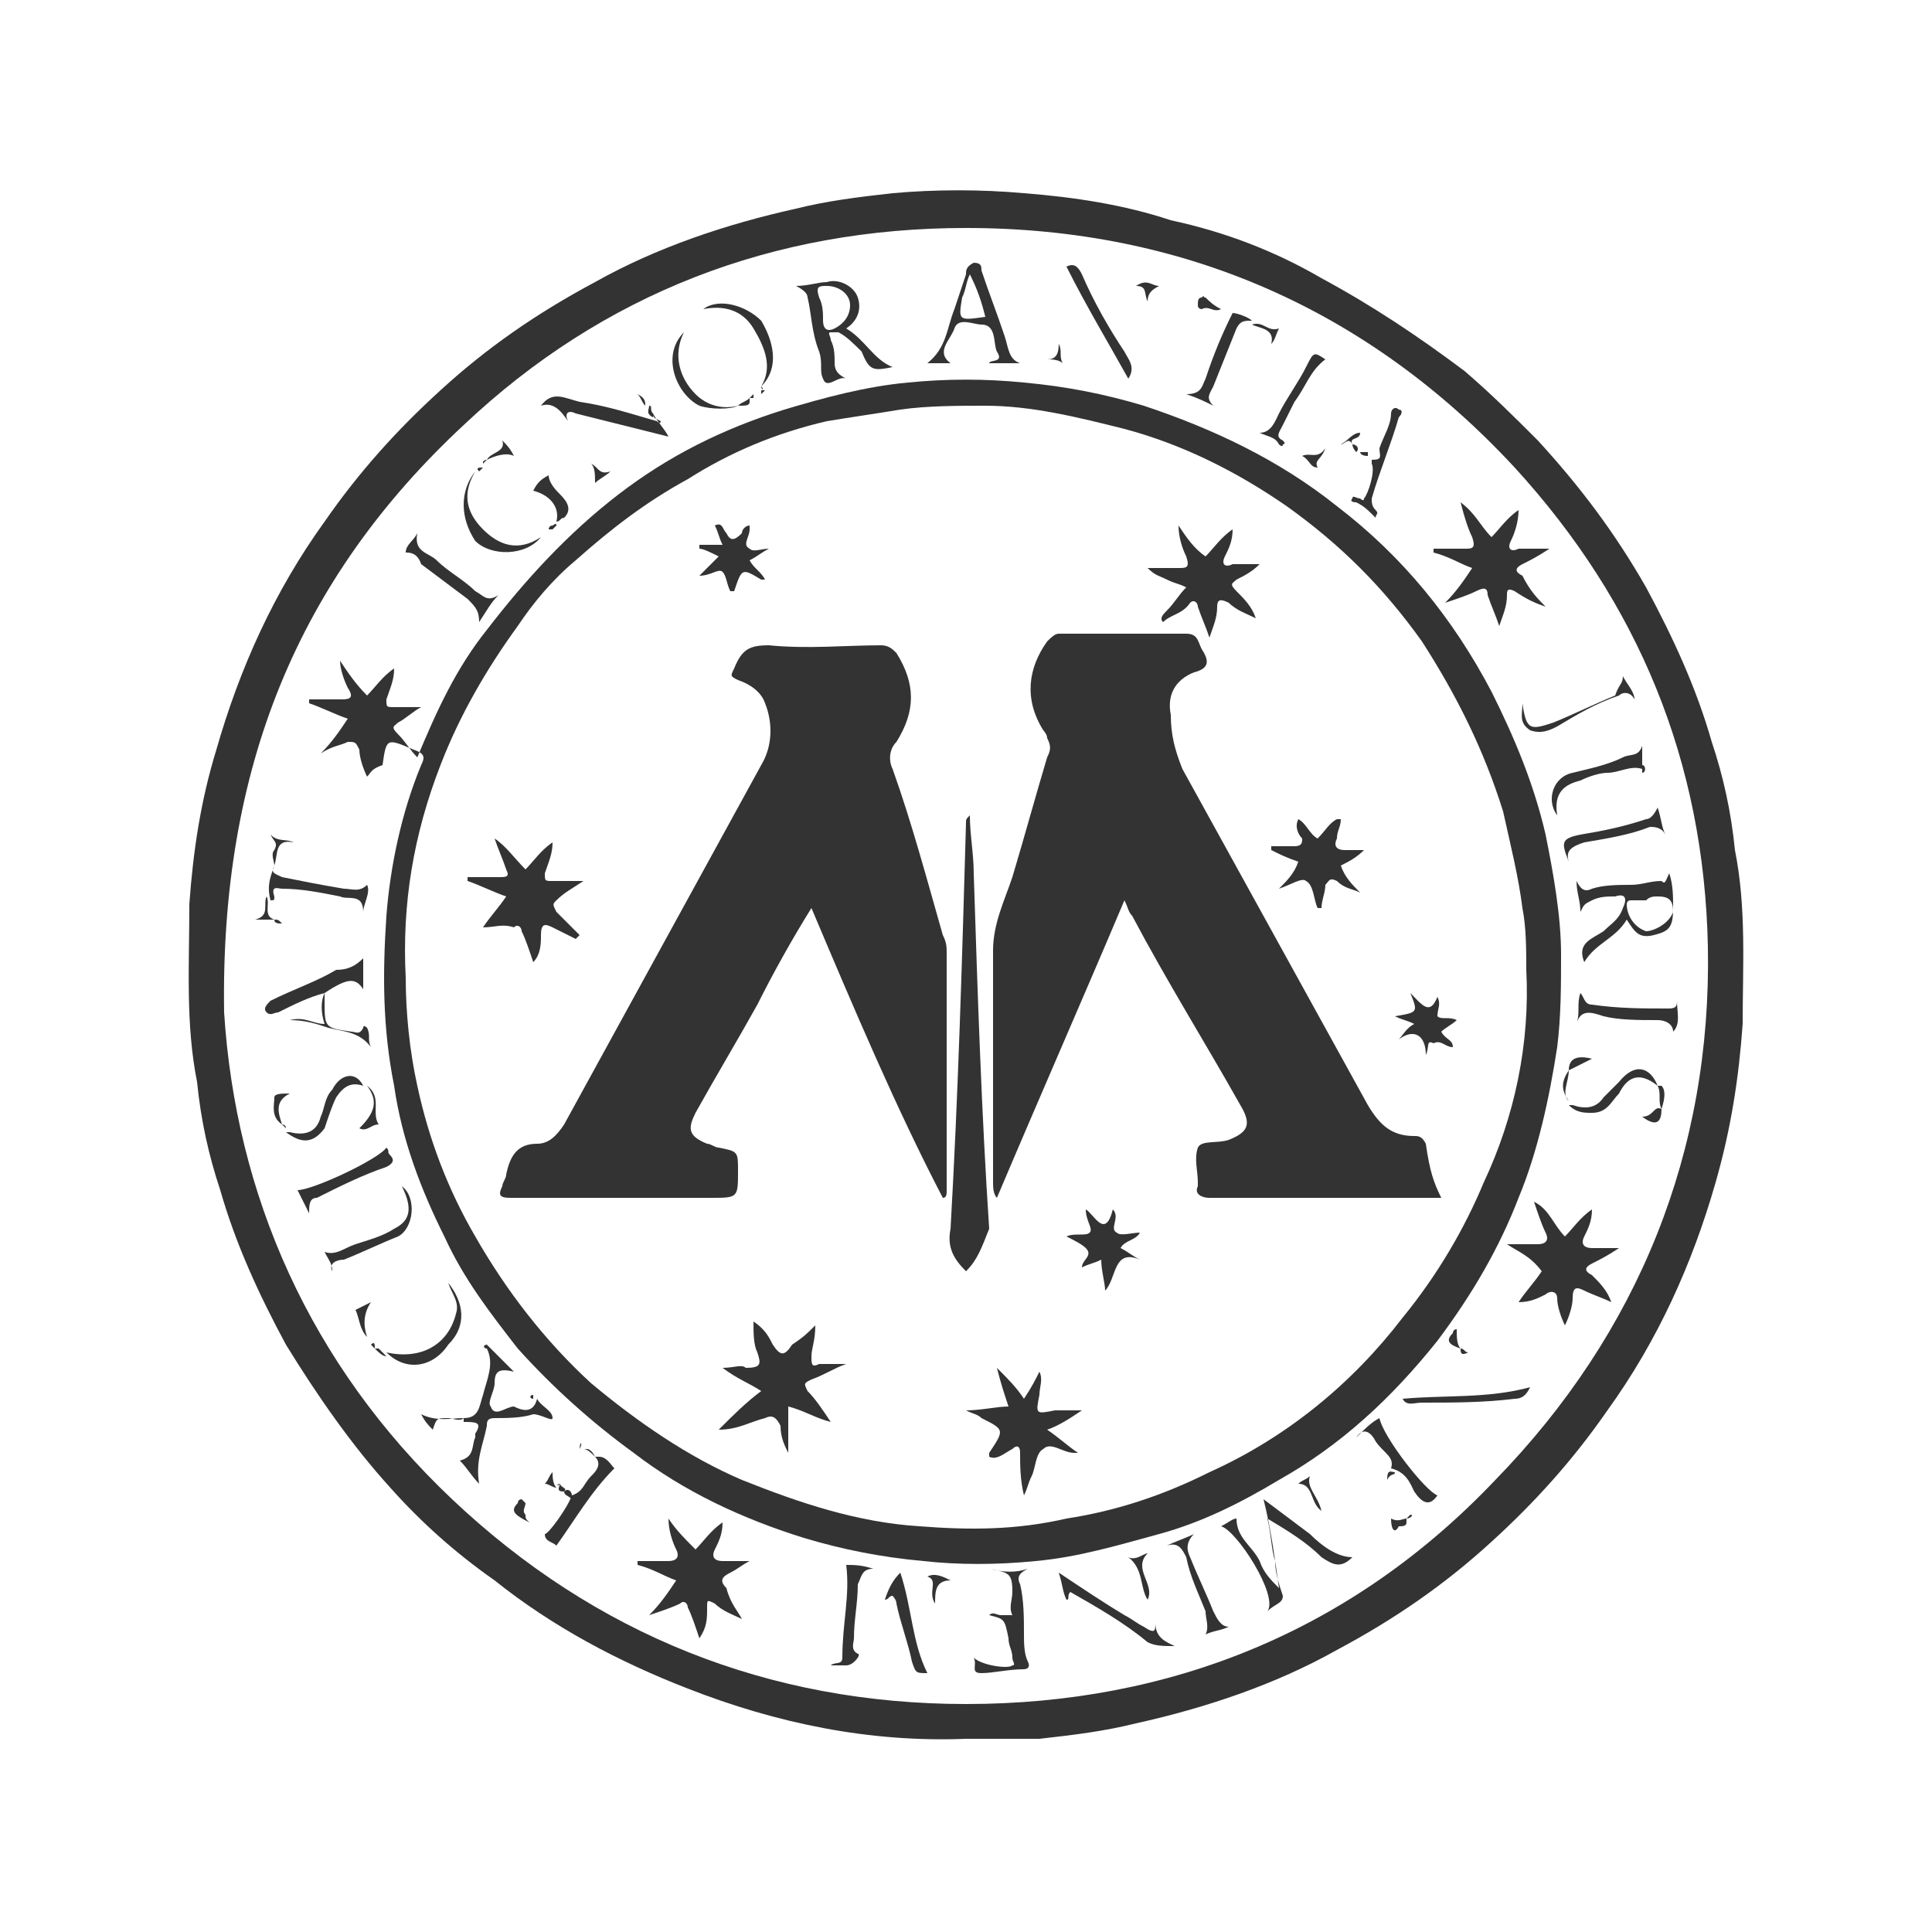 <?xml version="1.0" encoding="utf-8"?>
<!-- Generator: Adobe Illustrator 22.1.0, SVG Export Plug-In . SVG Version: 6.00 Build 0)  -->
<svg version="1.1" id="Capa_1" xmlns="http://www.w3.org/2000/svg" xmlns:xlink="http://www.w3.org/1999/xlink" x="0px" y="0px"
	 viewBox="0 0 50 50" style="enable-background:new 0 0 50 50;" xml:space="preserve">
<style type="text/css">
	.st0{fill:#333333;}
</style>
<g>
	<path class="st0" d="M25,45c-2.5,0.1-4.9-0.4-7.2-1.3c-1.8-0.7-3.5-1.6-5-2.8c-1-0.7-1.9-1.5-2.7-2.4c-1-1.1-1.9-2.4-2.7-3.7
		c-0.7-1.3-1.3-2.6-1.7-4c-0.3-0.9-0.5-1.8-0.6-2.8c-0.3-1.5-0.2-3-0.2-4.6c0.1-1.4,0.3-2.7,0.7-4c0.6-2.1,1.5-4.1,2.8-5.9
		c0.9-1.3,1.9-2.4,3-3.4c1.2-1.1,2.5-2,4-2.8c1.6-0.9,3.4-1.5,5.2-1.9c0.8-0.2,1.6-0.3,2.5-0.4c1.1-0.1,2.3-0.1,3.4,0
		c1.3,0.1,2.6,0.3,3.8,0.7C31.7,6,33,6.5,34.2,7.2c1.3,0.7,2.5,1.5,3.7,2.4c0.7,0.6,1.3,1.2,1.9,1.8c1.1,1.2,2,2.4,2.8,3.8
		c0.7,1.3,1.3,2.6,1.7,4c0.3,0.9,0.5,1.8,0.6,2.8c0.3,1.5,0.2,3,0.2,4.5c-0.1,1.4-0.3,2.7-0.7,4.1c-0.6,2.1-1.5,4.1-2.8,5.9
		c-0.9,1.3-1.9,2.4-3,3.4c-1.2,1.1-2.5,2-4,2.8c-1.6,0.9-3.4,1.5-5.2,1.9c-0.8,0.2-1.6,0.3-2.5,0.4C26.3,45,25.6,45,25,45z
		 M5.8,26.2c0.3,4.7,2.2,9.1,5.9,12.6c3.7,3.5,8.2,5.3,13.3,5.3c5.3,0,10-1.9,13.7-5.8c3.7-3.8,5.6-8.5,5.5-13.8
		c-0.1-4.8-1.8-8.9-5-12.4C35.4,8,30.6,5.9,25,5.9c-5,0-9.4,1.7-13,5.1C7.7,15,5.7,19.9,5.8,26.2z"/>
	<path class="st0" d="M9.5,20.1c-0.1-0.2-0.2-0.5-0.2-0.7c-0.1-0.2-0.1-0.2-0.3-0.2c-0.2,0.1-0.4,0.1-0.7,0.3
		c0.3-0.3,0.5-0.6,0.7-0.9c-0.3-0.1-0.7-0.3-1-0.4c0,0,0,0,0-0.1c0.3,0,0.5,0,0.8,0c0.2,0,0.4,0,0.2-0.3c-0.1-0.2-0.2-0.5-0.2-0.7
		C9,17.4,9.2,17.7,9.5,18c0.2-0.2,0.4-0.5,0.7-0.7c0,0.3-0.1,0.5-0.2,0.8c0,0.2,0,0.2,0.2,0.2c0.2,0,0.5,0,0.7,0
		c-0.2,0.1-0.4,0.3-0.6,0.4c-0.1,0.1-0.2,0.1,0,0.3c0.2,0.2,0.3,0.4,0.5,0.6c0.5-1.2,1-2.3,1.8-3.3c1-1.3,2.1-2.5,3.4-3.5
		c1.3-1,2.7-1.7,4.3-2.2c1-0.3,2.1-0.6,3.2-0.7c1-0.1,2-0.1,3,0c1.1,0.1,2.1,0.3,3.1,0.6c1.8,0.6,3.5,1.4,5,2.6c1.7,1.3,3,2.9,4,4.8
		c0.6,1.2,1.1,2.4,1.4,3.7c0.2,1,0.4,2.1,0.4,3.1c0,0.8,0,1.6-0.1,2.4c-0.2,1.3-0.5,2.7-1,3.9c-0.5,1.3-1.2,2.5-2.1,3.7
		c-1.2,1.5-2.5,2.7-4.1,3.6c-1,0.6-2,1.1-3.1,1.4c-1.1,0.3-2.1,0.6-3.2,0.7c-1,0.1-2,0.1-2.9,0c-1.1-0.1-2.1-0.3-3.1-0.6
		c-1.6-0.5-3.1-1.2-4.4-2.2c-1.1-0.8-2.1-1.7-3-2.7c-0.7-0.9-1.4-1.8-1.9-2.9c-0.6-1.2-1.1-2.5-1.3-3.9c-0.3-1.5-0.3-2.9-0.2-4.4
		c0.1-1.3,0.4-2.7,0.9-3.9c0.1-0.2,0.1-0.3-0.2-0.4c-0.7-0.3-0.7-0.3-0.8,0.4C9.6,19.9,9.6,20,9.5,20.1z M39.5,25.1
		c0-0.5,0-1.1-0.1-1.6c-0.1-0.8-0.3-1.6-0.5-2.5c-0.5-1.6-1.2-3-2.1-4.4c-1-1.4-2.1-2.5-3.5-3.5c-1.3-0.9-2.7-1.6-4.2-2
		c-1.2-0.3-2.4-0.6-3.6-0.6c-0.7,0-1.5,0-2.2,0.1c-0.6,0.1-1.3,0.2-1.9,0.3c-1.3,0.3-2.5,0.8-3.6,1.5c-1.1,0.6-2,1.3-2.9,2.1
		c-0.6,0.5-1.1,1.1-1.5,1.7c-0.8,1.1-1.5,2.3-2,3.6c-0.7,1.8-1,3.6-0.9,5.5c0,0.9,0.1,1.9,0.3,2.8c0.3,1.4,0.8,2.7,1.5,3.9
		c0.8,1.4,1.8,2.7,3,3.8c1.2,1,2.5,1.9,3.9,2.5c1.5,0.6,3,1.1,4.6,1.2c1.3,0.1,2.5,0.1,3.8-0.2c1.3-0.2,2.5-0.6,3.7-1.2
		c2-0.9,3.7-2.3,5-4c0.9-1.1,1.6-2.3,2.1-3.5C39.2,28.9,39.6,27,39.5,25.1z"/>
	<path class="st0" d="M19.2,41.9c-0.2-0.1-0.5-0.2-0.7-0.4c-0.2-0.1-0.2-0.1-0.2,0.1c0,0.3,0,0.5-0.2,0.8c-0.1-0.3-0.2-0.6-0.3-0.8
		c0-0.1-0.1-0.2-0.2-0.1c-0.2,0.1-0.5,0.2-0.8,0.3c0.3-0.3,0.5-0.6,0.7-0.9c-0.3-0.1-0.6-0.3-1-0.4c0,0,0,0,0-0.1c0.3,0,0.5,0,0.8,0
		c0.2,0,0.3-0.1,0.2-0.3c-0.1-0.2-0.2-0.5-0.2-0.8c0.2,0.3,0.4,0.5,0.7,0.8c0.2-0.2,0.4-0.5,0.7-0.7c0,0.3-0.1,0.5-0.2,0.7
		c-0.1,0.2,0,0.3,0.2,0.3c0.2,0,0.4,0,0.7,0c-0.2,0.1-0.3,0.2-0.5,0.3c-0.2,0.1-0.3,0.2-0.1,0.4C18.9,41.5,19.1,41.7,19.2,41.9
		C19.2,41.9,19.2,41.9,19.2,41.9z"/>
	<path class="st0" d="M40,15.7c-0.3-0.1-0.5-0.2-0.8-0.4c-0.2-0.1-0.2,0-0.2,0.1c0,0.3-0.1,0.5-0.2,0.8c-0.1-0.3-0.2-0.5-0.3-0.8
		c0-0.2-0.1-0.2-0.3-0.1c-0.2,0.1-0.5,0.2-0.8,0.3c0.3-0.3,0.5-0.6,0.7-0.9c-0.3-0.1-0.6-0.3-1-0.4c0,0,0,0,0-0.1c0.3,0,0.5,0,0.8,0
		c0.2,0,0.3,0,0.2-0.3c-0.1-0.2-0.2-0.5-0.3-0.9c0.4,0.3,0.5,0.6,0.8,0.9c0.2-0.2,0.4-0.5,0.7-0.7c0,0.3-0.1,0.6-0.2,0.8
		c-0.1,0.2,0,0.3,0.2,0.2c0.2,0,0.5,0,0.8,0c-0.3,0.2-0.5,0.3-0.7,0.4c-0.2,0.1-0.2,0.2,0,0.3C39.6,15.3,39.8,15.5,40,15.7
		C40,15.7,40,15.7,40,15.7z"/>
	<path class="st0" d="M39,32.2c0.3,0,0.6,0,0.8,0c0.2,0,0.3-0.1,0.2-0.3c-0.1-0.2-0.2-0.5-0.3-0.8c0.4,0.2,0.5,0.6,0.8,0.9
		c0.2-0.2,0.4-0.5,0.7-0.7c0,0.3-0.1,0.5-0.2,0.7c-0.1,0.2,0,0.3,0.2,0.3c0.2,0,0.4,0,0.7,0c-0.3,0.2-0.5,0.3-0.7,0.4
		c-0.2,0.1-0.2,0.2,0,0.3c0.2,0.2,0.4,0.4,0.5,0.7c-0.2-0.1-0.5-0.2-0.7-0.3c-0.2-0.1-0.3-0.1-0.3,0.2c0,0.2-0.1,0.5-0.2,0.7
		c-0.1-0.2-0.2-0.5-0.2-0.7c0-0.2-0.2-0.2-0.3-0.1c-0.2,0.1-0.4,0.2-0.7,0.2c0.2-0.3,0.4-0.5,0.6-0.8C39.6,32.5,39.3,32.4,39,32.2
		C39,32.2,39,32.2,39,32.2z"/>
	<path class="st0" d="M43.2,22.6c0.1,0.3,0.1,0.6,0.1,0.9c0,0.5-0.1,0.6-0.5,0.7c-0.4,0.1-0.5-0.1-0.7-0.4c-0.3,0.5-0.8,0.6-1.1,1.1
		c-0.2-0.5,0.2-0.6,0.5-0.8c0.2-0.2,0.4-0.3,0.5-0.6c0.1-0.2,0.1-0.4-0.2-0.3c-0.2,0-0.4,0-0.6,0.1c-0.2,0.1-0.2,0.1-0.3,0.3
		c0-0.3-0.1-0.5-0.1-0.8c0.1,0.2,0.2,0.3,0.4,0.2c0.3-0.1,0.7-0.1,1-0.1c0.3,0,0.5-0.1,0.8-0.1C43.1,22.9,43.1,22.8,43.2,22.6z
		 M42.9,23.2c-0.1,0-0.2,0-0.3,0.1c-0.1,0-0.3,0-0.4,0c-0.1,0-0.1,0.1-0.1,0.1c0,0.3,0.2,0.6,0.5,0.7c0.2,0,0.6-0.2,0.7-0.5
		C43.3,23.3,43.2,23.2,42.9,23.2z"/>
	<path class="st0" d="M20.6,7.4c0.3,0,0.6-0.1,0.8-0.1c0.3-0.1,0.7,0.1,0.8,0.4c0.1,0.3,0,0.6-0.3,0.8c0.5,0.3,0.7,0.8,1.2,1
		c-0.5,0.1-0.6,0.1-0.8-0.4c-0.2-0.2-0.4-0.4-0.6-0.5c-0.1,0-0.2,0-0.2,0c-0.1,0,0,0.1,0,0.2c0.1,0.2,0.1,0.4,0.1,0.6
		c0,0.2,0.1,0.3,0.3,0.4c-0.2-0.1-0.5,0.3-0.6,0c-0.1-0.2,0-0.4-0.1-0.7C21,8.6,21,8.1,20.9,7.7C20.9,7.6,20.8,7.5,20.6,7.4z
		 M21.4,7.4c-0.2,0-0.3,0-0.2,0.3c0.1,0.2,0.1,0.4,0.1,0.6c0,0.2,0.1,0.3,0.3,0.2C21.8,8.4,22,8.2,22,7.9C22,7.6,21.7,7.4,21.4,7.4z
		"/>
	<path class="st0" d="M31.6,39.5c0.2-0.1,0.3-0.2,0.4-0.2c0,0.5,0.4,0.7,0.6,1.1c0.1,0.3,0.3,0.5,0.5,0.7c-0.1-0.7-0.2-1.5-0.4-2.3
		c0.4,0.3,0.8,0.6,1.2,0.9c0.3,0.3,0.7,0.6,1.1,0.6c-0.3,0.3-0.5,0.2-0.8,0c-0.4-0.4-0.9-0.7-1.4-1c0.1,0.4,0.1,0.8,0.2,1.1
		c0,0.3,0.1,0.6,0.2,0.9c0,0.2-0.2,0.2-0.4,0.4C33.1,41.3,32,39.6,31.6,39.5z"/>
	<path class="st0" d="M13.9,36.2c0.1,0.2,0.4,0.3,0.4,0.5c0,0.1-0.3-0.1-0.5-0.1c-0.3,0.1-0.7,0.1-1,0.1c-0.2,0-0.2,0.1-0.2,0.2
		c-0.1,0.5-0.3,0.9-0.2,1.5c-0.2-0.2-0.3-0.4-0.5-0.6c0.4-0.1,0.3-0.4,0.4-0.6c0,0,0-0.1,0-0.1c0.2-0.3,0-0.3-0.3-0.3l0,0
		c0,0,0,0,0-0.1c0.4,0,0.4-0.3,0.5-0.6c0.1-0.4,0.3-0.8,0.1-1.2c0,0,0,0,0-0.1c0.2,0.2,0.4,0.4,0.7,0.7c-0.4-0.1-0.5,0-0.5,0.3
		c0,0.2-0.2,0.5-0.1,0.6c0.1,0.3,0.4,0,0.6,0C13.5,36.5,13.8,36.6,13.9,36.2C13.9,36.2,13.9,36.2,13.9,36.2z"/>
	<path class="st0" d="M26.4,9.4c-0.3,0-0.6,0-0.8,0c0-0.1,0.4,0,0.2-0.3c-0.1-0.2,0-0.7-0.4-0.7c-0.2,0-0.6-0.2-0.7,0.1
		c-0.1,0.3-0.5,0.6-0.1,0.9c-0.2,0-0.4,0-0.6,0C24.5,9,24.5,8.5,24.7,8c0.1-0.3,0.2-0.6,0.3-0.9c0-0.1,0-0.2,0.2-0.3
		c0.2,0,0.2,0.1,0.2,0.2c0.2,0.6,0.4,1.1,0.6,1.7C26.1,9,26.1,9.3,26.4,9.4z M25.5,8.2c-0.1-0.4-0.2-0.7-0.4-1.1
		C25,7.3,25,7.5,24.9,7.7C24.8,8.3,24.8,8.3,25.5,8.2z"/>
	<path class="st0" d="M16.9,10.7c0.1,0.2,0.3,0.4,0.4,0.6c-0.8-0.2-1.6-0.4-2.4-0.6c-0.2-0.1-0.3,0-0.2,0.2
		c-0.2-0.3-0.4-0.5-0.7-0.4c0.3-0.4,0.6-0.2,1-0.1c0.7,0.1,1.3,0.3,2,0.5c0,0,0.1,0.1,0.1,0C16.9,10.8,16.9,10.8,16.9,10.7
		C16.9,10.7,16.9,10.7,16.9,10.7z"/>
	<path class="st0" d="M26.6,40.6c-0.2,0.1-0.3,0.2-0.2,0.4c0.1,0.4,0.1,0.9,0.1,1.3c0,0.2,0,0.5,0.1,0.7c0.1,0.2-0.1,0.2-0.1,0.2
		c-0.4,0-0.8,0.1-1.1,0.1c-0.3,0-0.1-0.2-0.2-0.4c0.2,0.2,0.9,0.3,1,0.2c0.1,0,0-0.1,0-0.2c0-0.2-0.1-0.3-0.1-0.5
		c-0.1-0.5-0.1-0.5-0.5-0.6c0.1-0.1,0.2,0,0.3,0c0.1,0,0.2,0,0.3,0c-0.1-0.2,0-0.4,0-0.6c0-0.5-0.1-0.5-0.6-0.6
		C26,40.7,26.3,40.7,26.6,40.6z"/>
	<path class="st0" d="M29.9,42c0,0.4,0.3,0.5,0.5,0.6c-0.3,0-0.5,0-0.7-0.1c-0.6-0.5-1.3-0.9-2-1.3c-0.1,0.1,0,0.2-0.1,0.2
		c-0.1-0.2-0.1-0.4-0.2-0.7c0.6,0.4,1.2,0.8,1.7,1.1c0.2,0.1,0.3,0.2,0.5,0.3C29.9,42.3,29.9,42.2,29.9,42z"/>
	<path class="st0" d="M27.6,6.9c0.2-0.1,0.3,0,0.4,0.2c0.3,0.7,0.7,1.4,1.1,2c0.1,0.2,0.3,0.4,0.1,0.7C28.7,8.9,28.1,7.9,27.6,6.9z"
		/>
	<path class="st0" d="M40.8,26.5c0.1-0.3,0-0.5,0.1-0.8c0.1,0.1,0.1,0.3,0.3,0.3c0.7,0.1,1.3,0.1,2,0.1c0.2,0,0.2-0.1,0.2-0.2
		c0,0.3,0.1,0.6-0.1,0.8c0-0.2-0.2-0.3-0.4-0.3c-0.5,0-1,0-1.4-0.1C41.2,26.2,40.9,26.1,40.8,26.5z"/>
	<path class="st0" d="M40.6,22.3c-0.2-0.5-0.2-0.6,0.3-0.7c0.6-0.1,1.1-0.2,1.7-0.4c0.1,0,0.2-0.1,0.3-0.3c0.1,0.3,0.1,0.5,0.2,0.7
		c-0.1-0.2-0.3-0.2-0.4-0.2c-0.5,0.2-1.1,0.3-1.7,0.4C40.7,21.9,40.5,22,40.6,22.3z"/>
	<path class="st0" d="M35.6,13.4c0,0-0.1-0.1-0.1-0.1c-0.1-0.1-0.2-0.2-0.4-0.3c0,0-0.2,0-0.1-0.1c0-0.1,0.1,0,0.2,0
		c0,0,0.1,0.1,0.1,0c0.1-0.1,0.3-0.7,0.2-0.9c0,0,0-0.1,0-0.1c0.3,0,0.2-0.1,0.2-0.3c0.1-0.3,0.3-0.6,0.3-0.9c0-0.1,0.1-0.2,0.2-0.1
		c0.1,0,0.1,0.1,0,0.2c-0.2,0.7-0.5,1.4-0.7,2.1c0,0.1,0,0.2,0.1,0.3C35.7,13.3,35.6,13.3,35.6,13.4z"/>
	<path class="st0" d="M21.9,40.5c0.2,0,0.4,0,0.7,0.1c-0.3,0-0.3,0.2-0.4,0.4c0,0.5-0.1,0.9-0.1,1.4c0,0.1-0.1,0.3,0.1,0.4
		c0.1,0-0.1,0.3-0.3,0.3c-0.1,0-0.2,0-0.4,0c0.1-0.1,0.3,0,0.3-0.2C21.8,42,22,41.3,21.9,40.5z"/>
	<path class="st0" d="M7.1,22.4c-0.1,0.2,0,0.2,0.2,0.3c0.5,0.1,1,0.2,1.6,0.3c0.2,0,0.4,0.1,0.6-0.1c0.1,0.2-0.1,0.5-0.1,0.7
		c0-0.5-0.4-0.3-0.6-0.4c-0.5-0.1-1-0.2-1.5-0.2c-0.1,0-0.3-0.1-0.2,0.2c0,0.1,0,0.1-0.1,0.1l0,0C6.9,22.9,7,22.7,7.1,22.4
		C7,22.4,7,22.4,7.1,22.4L7.1,22.4z"/>
	<path class="st0" d="M8.4,25.7C8,25.8,7.6,26,7.2,26.2c-0.1,0-0.2,0.1-0.3,0c-0.1-0.1,0-0.2,0.1-0.3c0.6-0.3,1.2-0.5,1.7-0.8
		C9,25.1,9.2,25,9.4,24.8c0,0.3,0,0.5,0,0.8C9.2,25.3,9,25.3,8.4,25.7C8.4,25.7,8.4,25.7,8.4,25.7z"/>
	<path class="st0" d="M10.5,14.3c0-0.2,0.2-0.3,0.3-0.5c-0.1,0.5,0.3,0.5,0.5,0.7c0.3,0.3,0.7,0.5,1,0.8c0.2,0.1,0.3,0.3,0.6,0.1
		c-0.2,0.2-0.3,0.4-0.5,0.7c0-0.3-0.1-0.4-0.3-0.6c-0.4-0.3-0.8-0.6-1.2-0.9C10.8,14.3,10.6,14.3,10.5,14.3z"/>
	<path class="st0" d="M42.5,19.9c-0.3-0.1-0.6,0.1-0.9,0.1c-0.2,0-0.5,0.1-0.7,0.2c-0.4,0.1-0.7,0.3-0.6,0.9c-0.3-0.4-0.1-1,0.4-1.1
		c0.4-0.1,0.9-0.2,1.3-0.4c0.2-0.1,0.4,0,0.5-0.3C42.5,19.5,42.5,19.7,42.5,19.9C42.5,19.9,42.5,19.9,42.5,19.9z"/>
	<path class="st0" d="M42,17.5c0.1,0.2,0.3,0.4,0.3,0.6c-0.1-0.2-0.3-0.2-0.4-0.1c-0.6,0.2-1.1,0.5-1.6,0.8
		c-0.2,0.1-0.4,0.2-0.7,0.1c-0.3-0.2-0.2-0.4-0.2-0.7c0.1,0.7,0.2,0.7,0.8,0.5c0.5-0.2,1.1-0.5,1.6-0.7C41.9,17.7,42,17.7,42,17.5z"
		/>
	<path class="st0" d="M36,38c0.1-0.3-0.2-0.4-0.4-0.7c-0.1-0.2-0.3-0.4-0.5-0.1c0.2-0.2,0.4-0.4,0.6-0.5c0.1,0.5,1.2,1.9,1.5,2
		c0,0,0,0,0,0c-0.2,0.3-0.4,0.2-0.6-0.1C36.5,38.4,36.4,38.1,36,38C36.1,38,36.1,38,36,38z"/>
	<path class="st0" d="M10,35c0.9,0.2,1.6-0.2,1.8-1c0.1-0.3-0.1-0.5-0.2-0.8c0.4,0.5,0.5,1.1,0,1.6C11.2,35.4,10.5,35.5,10,35
		C10,35.1,10,35.1,10,35z"/>
	<path class="st0" d="M14.8,38.7c0.3-0.1,0.3-0.3,0.5-0.5c0.1-0.1,0.3-0.3,0.1-0.5c0,0,0,0,0.1,0c0.2,0,0.3,0.2,0.4,0.3
		c-0.6,0.6-1,1.3-1.5,2c-0.1-0.1-0.3-0.1-0.3-0.3C14.2,39.7,14.7,39,14.8,38.7C14.8,38.7,14.8,38.7,14.8,38.7z"/>
	<path class="st0" d="M22.9,41.4c0.1-0.3,0.2-0.5,0.4-0.7c0.3,0.9,0.3,1.8,0.7,2.6c-0.3,0-0.3,0-0.4-0.3c-0.1-0.5-0.3-1-0.4-1.5
		c0-0.1-0.1-0.2-0.1-0.2C23,41.3,23,41.4,22.9,41.4z"/>
	<path class="st0" d="M34.3,9.3c-0.4,0.3-0.5,0.7-0.8,1.1c-0.1,0.2-0.2,0.4-0.3,0.6c-0.1,0.2-0.2,0.3,0,0.4c0.1,0.1,0,0.1,0,0.1
		c0,0.1-0.1,0-0.1,0c-0.1-0.2-0.3-0.2-0.5-0.3c0.3,0,0.4-0.3,0.5-0.5c0.2-0.4,0.5-0.8,0.7-1.2C34,9.1,34,9.1,34.3,9.3z"/>
	<path class="st0" d="M30.9,39.7c-0.2,0.2-0.2,0.4-0.1,0.6c0.2,0.5,0.4,0.9,0.6,1.4c0.1,0.2,0.2,0.4,0.4,0.4
		c-0.2,0.1-0.4,0.1-0.6,0.2c0.1-0.2,0-0.4,0-0.6c-0.2-0.5-0.4-0.9-0.5-1.4c-0.1-0.2-0.2-0.4-0.5-0.3C30.4,39.9,30.7,39.8,30.9,39.7z
		"/>
	<path class="st0" d="M36.3,36.2c1.1-0.1,2.2,0,3.3-0.3c-0.1,0.2-0.2,0.3-0.4,0.3c-0.8,0.1-1.6,0.1-2.4,0.1
		C36.6,36.3,36.4,36.4,36.3,36.2z"/>
	<path class="st0" d="M8.6,32.9c0-0.2-0.1-0.3-0.2-0.5c0.3,0.1,0.5-0.1,0.8-0.2c0.3-0.1,0.7-0.2,1-0.4c0.4-0.2,0.5-0.5,0.2-1.1
		c0.4,0.3,0.3,1.1-0.1,1.3c-0.5,0.2-0.9,0.4-1.4,0.6C8.7,32.6,8.5,32.7,8.6,32.9z"/>
	<path class="st0" d="M32.4,8.3c-0.2,0-0.3,0-0.4,0.2c-0.2,0.5-0.4,1-0.6,1.5c-0.1,0.2-0.2,0.3,0,0.5c-0.2-0.1-0.4-0.2-0.7-0.3
		c0.4,0,0.4-0.2,0.5-0.4c0.2-0.6,0.4-1.1,0.7-1.7C32,8.1,32.3,8.2,32.4,8.3L32.4,8.3z"/>
	<path class="st0" d="M9.4,28.1c-0.3-0.1-0.5,0-0.7,0.3c-0.1,0.2-0.2,0.5-0.3,0.8c-0.3,0.4-0.6,0.4-1,0.1c0,0,0,0,0.1,0
		c0.4,0.1,0.7,0,0.8-0.4c0.1-0.2,0.1-0.5,0.3-0.7C8.8,27.8,9.2,27.7,9.4,28.1C9.4,28,9.4,28,9.4,28.1z"/>
	<path class="st0" d="M10,29.7c0.1,0.1,0,0.1,0.1,0.2c0.1,0.1,0.1,0.2-0.1,0.3c-0.6,0.2-1.2,0.5-1.8,0.8C8,31,8,31.2,8,31.4
		c-0.1-0.2-0.2-0.4-0.3-0.6C8.1,30.8,9.8,30,10,29.7z"/>
	<path class="st0" d="M12.3,12.2c-0.3,0.5-0.3,1,0.2,1.5c0.4,0.4,0.9,0.6,1.5,0.2c-0.4,0.5-1.3,0.5-1.7,0.1
		C11.9,13.4,11.9,12.7,12.3,12.2z"/>
	<path class="st0" d="M42.9,28.1c-0.5-0.4-0.8-0.2-1,0.2c-0.2,0.2-0.3,0.5-0.7,0.5c-0.2,0-0.4,0-0.6-0.2c0,0,0,0,0.1,0
		c0.3,0.1,0.6,0.1,0.8-0.2c0.1-0.1,0.3-0.3,0.4-0.4C42.3,27.5,42.7,27.6,42.9,28.1C43,28,42.9,28.1,42.9,28.1z"/>
	<path class="st0" d="M19.7,10c0.3-0.5,0.1-1-0.2-1.5c-0.3-0.5-0.8-0.6-1.3-0.5c0.4-0.3,1.1-0.1,1.5,0.3C20,8.8,20.2,9.5,19.7,10
		C19.8,10.1,19.7,10.1,19.7,10z"/>
	<path class="st0" d="M19.1,10.5c-0.2,0.1-0.7,0.1-1,0c-0.6-0.3-1-1.3-0.4-1.9c-0.3,0.6-0.1,1.2,0.3,1.6
		C18.3,10.5,18.7,10.6,19.1,10.5L19.1,10.5z"/>
	<path class="st0" d="M14.4,13.5c0.1-0.4-0.2-0.7-0.6-0.8c0.1-0.2,0.2-0.3,0.4-0.4c0,0.2,0.2,0.4,0.3,0.5c0.2,0.2,0.3,0.4,0.1,0.6
		C14.5,13.4,14.5,13.5,14.4,13.5C14.4,13.5,14.4,13.5,14.4,13.5z"/>
	<path class="st0" d="M8.4,25.7c0,0.1,0,0.1,0,0.2c0,0.7,0,0.7,0.7,0.8c0.1,0,0.2,0.1,0.3-0.1c0-0.1,0.1,0,0.1,0
		c0.1,0.2,0,0.3,0.1,0.5c-0.3-0.4-0.7-0.4-1.1-0.5c-0.3-0.1-0.6-0.2-1-0.2c0.4-0.1,0.6,0.1,0.9,0.1C8.3,26.2,8.3,25.9,8.4,25.7
		C8.4,25.7,8.4,25.7,8.4,25.7z"/>
	<path class="st0" d="M9.5,28.1c0.4,0.3,0.1,0.7,0.3,1c-0.2,0-0.3,0.2-0.5,0.1C9.7,28.8,9.8,28.5,9.5,28.1
		C9.5,28.1,9.5,28.1,9.5,28.1z"/>
	<path class="st0" d="M29.2,40.3c0.2,0.1,0.4-0.1,0.5-0.1c-0.4,0.4,0.2,0.8,0,1.2C29.5,41.1,29.6,40.6,29.2,40.3z"/>
	<path class="st0" d="M12,36.7c-0.1,0.1-0.3,0-0.4,0c-0.3,0-0.3,0-0.4,0.3c-0.1-0.1-0.2-0.2-0.3-0.4C11.3,36.8,11.7,36.7,12,36.7
		C12.1,36.8,12,36.7,12,36.7z"/>
	<path class="st0" d="M7.3,29.1c-0.3-0.2-0.2-0.5-0.2-0.7c0-0.1,0.2-0.1,0.4-0.1C7.1,28.5,7.2,28.8,7.3,29.1
		C7.3,29.1,7.3,29.1,7.3,29.1z"/>
	<path class="st0" d="M34.2,39.1c-0.3-0.2-0.2-0.7-0.6-0.7c0.1-0.1,0.2-0.1,0.3-0.2C33.8,38.5,34.1,38.7,34.2,39.1z"/>
	<path class="st0" d="M9.5,34.6c-0.2-0.2-0.2-0.5-0.3-0.7c0,0,0.2-0.1,0.4-0.2C9.4,34,9.4,34.3,9.5,34.6z"/>
	<path class="st0" d="M12.6,11.9c0.1-0.2,0.5-0.2,0.4-0.5c0.1,0.1,0.2,0.2,0.3,0.4C13.1,11.7,12.8,11.8,12.6,11.9
		C12.6,11.9,12.6,11.9,12.6,11.9z"/>
	<path class="st0" d="M24.2,41.5c-0.2-0.3,0.1-0.6-0.2-0.7c0.2-0.1,0.4,0,0.6,0.1C24.2,40.9,24.2,41.2,24.2,41.5z"/>
	<path class="st0" d="M32.4,8.4c0.3-0.1,0.4,0.2,0.7,0.1C33,8.7,33,8.8,32.9,8.9C33,8.5,32.6,8.5,32.4,8.4
		C32.4,8.3,32.4,8.4,32.4,8.4z"/>
	<path class="st0" d="M7.1,22.4c0-0.1-0.1-0.3,0-0.4c0.1-0.2,0-0.2-0.1-0.4c0.2,0.2,0.4,0.1,0.6,0.2C7.1,21.7,7.2,22.1,7.1,22.4
		C7.1,22.4,7.1,22.4,7.1,22.4z"/>
	<path class="st0" d="M13.7,39.4c-0.4-0.2-0.5-0.3-0.3-0.5c0,0,0-0.1,0.1-0.1c0,0,0.1,0.1,0.1,0.1c0,0.1-0.1,0.2,0,0.3
		C13.6,39.3,13.6,39.3,13.7,39.4z"/>
	<path class="st0" d="M34.1,12.1c-0.2,0-0.2-0.2-0.4-0.3c0.2-0.1,0.4,0.1,0.6-0.2C34.2,11.9,34,11.9,34.1,12.1
		C34.2,12.1,34.2,12.1,34.1,12.1z"/>
	<path class="st0" d="M30,7.4c-0.2,0.1-0.3,0.2-0.3,0.4c-0.1-0.2,0-0.4-0.3-0.4C29.7,7.2,29.8,7.4,30,7.4z"/>
	<path class="st0" d="M15.3,12c0.2,0.1,0.2,0.3,0.5,0.2c-0.1,0.1-0.3,0.2-0.4,0.3C15.4,12.3,15.4,12.1,15.3,12z"/>
	<path class="st0" d="M37.8,34.9C37.7,34.9,37.7,34.9,37.8,34.9c-0.3-0.1-0.4-0.2-0.2-0.4c0,0,0-0.1,0.1-0.1
		C37.7,34.6,37.7,34.8,37.8,34.9C37.8,34.9,37.8,34.9,37.8,34.9z"/>
	<path class="st0" d="M31.6,8c-0.2,0.1-0.3-0.1-0.5,0c0,0-0.1,0-0.1-0.1c0-0.1,0-0.2,0.1-0.2c0.1-0.1,0,0,0.1,0
		C31.3,7.8,31.4,7.9,31.6,8z"/>
	<path class="st0" d="M36,39.3c0.2,0.1,0.3,0,0.4,0c0,0,0,0,0,0.1c0,0.1-0.1,0.1-0.2,0.1C36.1,39.7,36,39.6,36,39.3
		C35.9,39.3,35.9,39.3,36,39.3z"/>
	<path class="st0" d="M40.6,27.7c0-0.3,0.2-0.4,0.6-0.3C41,27.5,40.8,27.6,40.6,27.7C40.6,27.7,40.6,27.7,40.6,27.7z"/>
	<path class="st0" d="M6.9,23.2c0.1,0.2-0.1,0.5,0.2,0.6c0,0,0,0-0.1,0c-0.1,0-0.2,0-0.4,0C7,23.7,6.8,23.4,6.9,23.2
		C6.9,23.2,6.9,23.2,6.9,23.2z"/>
	<path class="st0" d="M27.5,9.4c-0.1-0.1-0.3-0.1-0.4-0.1c0.2,0,0.3-0.1,0.3-0.4C27.5,9.1,27.4,9.2,27.5,9.4z"/>
	<path class="st0" d="M43,28.7c0,0.3-0.1,0.5-0.5,0.2C42.8,28.9,42.8,28.6,43,28.7L43,28.7z"/>
	<path class="st0" d="M14.4,38.5c-0.1,0-0.2-0.1-0.3-0.1c0.1-0.1,0.1-0.2,0.2-0.3C14.3,38.2,14.3,38.4,14.4,38.5
		C14.4,38.4,14.4,38.5,14.4,38.5z"/>
	<path class="st0" d="M40.6,28.5c-0.2-0.3-0.2-0.5,0-0.8c0,0,0,0,0,0C40.6,28,40.4,28.3,40.6,28.5C40.7,28.5,40.7,28.5,40.6,28.5z"
		/>
	<path class="st0" d="M35,11.5c-0.1-0.2-0.2,0-0.3,0c0.2-0.1,0.3-0.3,0.5-0.3C35.2,11.4,34.9,11.3,35,11.5C35,11.5,35,11.5,35,11.5z
		"/>
	<path class="st0" d="M43,28.7c-0.1-0.2,0-0.4-0.1-0.6c0,0,0,0,0.1,0C43.1,28.2,43.1,28.4,43,28.7C43,28.7,43,28.7,43,28.7z"/>
	<path class="st0" d="M16.7,10.5c-0.1-0.1-0.1-0.2-0.2-0.3C16.7,10.3,16.7,10.4,16.7,10.5C16.8,10.5,16.7,10.5,16.7,10.5z"/>
	<path class="st0" d="M19.1,10.5c0.1-0.1,0.2-0.1,0.3-0.2c0,0,0,0,0,0.1C19.4,10.5,19.3,10.5,19.1,10.5
		C19.1,10.5,19.1,10.5,19.1,10.5z"/>
	<path class="st0" d="M10,35.1c-0.1,0-0.2-0.1-0.3-0.2c0,0,0,0,0.1,0C9.8,34.9,9.9,35,10,35.1C10,35.1,10,35.1,10,35.1z"/>
	<path class="st0" d="M15.4,37.7c-0.1-0.1-0.2-0.2-0.3-0.2c0,0,0,0,0.1,0C15.2,37.5,15.3,37.5,15.4,37.7
		C15.4,37.6,15.4,37.7,15.4,37.7z"/>
	<path class="st0" d="M14.5,38.4c0,0.1,0.2,0.1,0.1,0.2l0,0C14.5,38.6,14.4,38.6,14.5,38.4C14.4,38.5,14.4,38.4,14.5,38.4z"/>
	<path class="st0" d="M37.8,34.9c0.1,0,0.1,0.1,0.2,0.1C37.8,35.1,37.8,35,37.8,34.9C37.8,34.9,37.8,34.9,37.8,34.9z"/>
	<path class="st0" d="M7.1,23.8c0.1,0,0.1,0,0.2,0.1C7.2,23.9,7.1,23.9,7.1,23.8C7,23.8,7,23.8,7.1,23.8z"/>
	<path class="st0" d="M19.4,10.3c0,0,0.1-0.1,0.1-0.1c0,0,0,0,0,0.1C19.6,10.3,19.5,10.3,19.4,10.3C19.5,10.3,19.5,10.3,19.4,10.3z"
		/>
	<path class="st0" d="M9.7,34.9c0,0-0.1-0.1-0.1-0.1C9.7,34.7,9.7,34.8,9.7,34.9C9.7,34.8,9.7,34.9,9.7,34.9z"/>
	<path class="st0" d="M36.4,39.3c0,0,0.1-0.1,0.1-0.1C36.6,39.2,36.5,39.3,36.4,39.3C36.4,39.3,36.4,39.3,36.4,39.3z"/>
	<path class="st0" d="M12.6,11.9c0,0-0.1,0.1-0.1,0.1c0,0,0,0,0-0.1C12.5,12,12.5,11.9,12.6,11.9C12.6,11.9,12.6,11.9,12.6,11.9z"/>
	<path class="st0" d="M19.8,10.1c0,0-0.1,0.1-0.1,0.1c0,0,0,0,0-0.1C19.6,10.1,19.7,10.1,19.8,10.1C19.7,10.1,19.8,10.1,19.8,10.1z"
		/>
	<path class="st0" d="M35,11.5c0.1,0,0.2,0.1,0.1,0.2l0,0C35.1,11.7,35,11.6,35,11.5C35,11.6,35,11.5,35,11.5z"/>
	<path class="st0" d="M16.8,10.5c0.1,0,0,0.1,0.1,0.2c0,0,0,0,0,0.1C16.7,10.7,16.8,10.6,16.8,10.5C16.7,10.5,16.8,10.5,16.8,10.5z"
		/>
	<path class="st0" d="M42.5,19.8c0.1,0,0.1,0.2,0,0.2C42.5,20.1,42.5,19.9,42.5,19.8C42.5,19.9,42.5,19.9,42.5,19.8z"/>
	<path class="st0" d="M14.6,38.6c0.1-0.1,0.2,0,0.2,0.1c0,0,0,0,0,0.1C14.7,38.7,14.6,38.7,14.6,38.6C14.6,38.6,14.6,38.6,14.6,38.6
		z"/>
	<path class="st0" d="M36.1,38.1c0,0.1-0.1,0-0.2,0.2C35.9,38,36,38.1,36.1,38.1C36.1,38,36.1,38,36.1,38.1z"/>
	<path class="st0" d="M12.6,34.9c-0.1,0-0.1-0.1,0-0.1C12.6,34.8,12.6,34.8,12.6,34.9C12.6,34.9,12.6,34.9,12.6,34.9z"/>
	<path class="st0" d="M38.9,35.8C38.9,35.8,38.9,35.8,38.9,35.8C38.8,35.8,38.8,35.8,38.9,35.8C38.9,35.8,38.9,35.8,38.9,35.8
		C38.9,35.8,38.9,35.8,38.9,35.8z"/>
	<path class="st0" d="M13.8,36.2c-0.1,0-0.1-0.1,0-0.1C13.8,36.1,13.8,36.2,13.8,36.2C13.9,36.2,13.9,36.2,13.8,36.2z"/>
	<path class="st0" d="M35.9,39.3C35.9,39.3,35.9,39.3,35.9,39.3C35.9,39.2,35.9,39.2,35.9,39.3C35.9,39.3,35.9,39.3,35.9,39.3z"/>
	<path class="st0" d="M14.4,13.6c0,0-0.1,0.1-0.1,0.1c0,0,0,0-0.1,0C14.3,13.6,14.4,13.5,14.4,13.6C14.4,13.5,14.4,13.5,14.4,13.6z"
		/>
	<path class="st0" d="M35.9,38.2C35.9,38.2,35.8,38.2,35.9,38.2c-0.1,0-0.1,0-0.1,0C35.8,38.2,35.8,38.2,35.9,38.2
		C35.9,38.2,35.9,38.2,35.9,38.2z"/>
	<path class="st0" d="M7.4,29.2c0,0-0.1-0.1-0.1-0.1c0,0,0,0,0,0C7.3,29.1,7.4,29.1,7.4,29.2C7.4,29.2,7.4,29.2,7.4,29.2z"/>
	<path class="st0" d="M35.2,11.7c0.1,0,0.1,0,0.2,0c0,0,0,0.1,0,0.1C35.2,11.8,35.2,11.7,35.2,11.7C35.2,11.7,35.2,11.7,35.2,11.7z"
		/>
	<path class="st0" d="M34.2,12.1C34.2,12.1,34.2,12.1,34.2,12.1C34.2,12.2,34.2,12.2,34.2,12.1C34.2,12.1,34.2,12.1,34.2,12.1z"/>
	<path class="st0" d="M15,37.5C15,37.4,15,37.4,15,37.5C15,37.3,15.1,37.3,15,37.5C15.1,37.4,15.1,37.4,15,37.5z"/>
	<path class="st0" d="M14.3,13.6c0,0.1-0.1,0.1-0.1,0.1C14.2,13.7,14.2,13.6,14.3,13.6C14.3,13.6,14.3,13.6,14.3,13.6z"/>
	<path class="st0" d="M12.5,12.1c0,0-0.1,0.1-0.1,0.1C12.3,12.1,12.4,12.1,12.5,12.1C12.5,12,12.5,12.1,12.5,12.1z"/>
	<path class="st0" d="M9.5,28C9.5,28,9.5,28,9.5,28C9.5,28.1,9.5,28.1,9.5,28C9.4,28.1,9.4,28.1,9.5,28C9.4,28,9.4,28,9.5,28z"/>
	<path class="st0" d="M35,11.5C35,11.5,35,11.5,35,11.5C35,11.5,35,11.6,35,11.5C35,11.6,35,11.6,35,11.5C35,11.5,35,11.5,35,11.5z"
		/>
	<path class="st0" d="M15.4,37.6C15.4,37.6,15.4,37.7,15.4,37.6C15.4,37.7,15.4,37.7,15.4,37.6C15.4,37.7,15.4,37.7,15.4,37.6
		C15.4,37.7,15.4,37.6,15.4,37.6z"/>
	<path class="st0" d="M21,23.5c-0.5,0.8-1,1.7-1.4,2.5c-0.5,0.9-1.1,1.9-1.6,2.8c-0.2,0.4-0.2,0.6,0.3,0.8c0.1,0,0.2,0.1,0.3,0.1
		c0.5,0.1,0.5,0.1,0.5,0.6c0,0.7,0,0.7-0.7,0.7c-1.7,0-3.5,0-5.2,0c-0.3,0-0.3-0.1-0.2-0.3c0-0.1,0.1-0.2,0.1-0.3
		c0.1-0.5,0.3-0.8,0.8-0.8c0.3,0,0.5-0.2,0.7-0.5c1.7-3.1,3.4-6.2,5.1-9.3c0.3-0.5,0.3-1.1,0.1-1.6c-0.1-0.3-0.4-0.5-0.7-0.6
		c-0.2-0.1-0.2-0.1-0.1-0.3c0.2-0.5,0.4-0.6,0.9-0.6c1,0.1,2,0,2.9,0c0.2,0,0.3,0.1,0.4,0.2c0,0,0,0,0,0c0.5,0.8,0.5,1.5,0,2.3
		c-0.2,0.2-0.2,0.5-0.1,0.7c0.5,1.4,0.9,2.9,1.3,4.3c0.1,0.2,0.1,0.3,0.1,0.5c0,2,0,4.1,0,6.1c0,0.1,0,0.2-0.1,0.2
		C23.2,28.7,22.1,26.1,21,23.5z"/>
	<path class="st0" d="M37.3,31c-0.1,0-0.2,0-0.2,0c-1.9,0-3.8,0-5.8,0c-0.2,0-0.4-0.1-0.3-0.3c0,0,0,0,0-0.1c0-0.3-0.1-0.6,0-0.9
		c0.1-0.2,0.5-0.1,0.8-0.2c0.5-0.2,0.6-0.4,0.3-0.9c-0.9-1.6-1.9-3.2-2.8-4.9c-0.1-0.1-0.1-0.2-0.2-0.4c-1.1,2.6-2.2,5.1-3.3,7.7
		c-0.1-0.1-0.1-0.3-0.1-0.4c0-2,0-4,0-6c0-0.7,0.3-1.3,0.5-1.9c0.3-1,0.6-2.1,0.9-3.1c0.1-0.2,0.1-0.3,0-0.5c0-0.1-0.1-0.2-0.1-0.2
		c-0.5-0.8-0.4-1.6,0.1-2.3c0.1-0.1,0.2-0.2,0.3-0.2c1.1,0,2.2,0,3.3,0c0.3,0,0.3,0.2,0.4,0.4c0.2,0.3,0.2,0.5-0.2,0.6
		c-0.5,0.2-0.7,0.6-0.6,1.1c0,0.5,0.1,0.9,0.3,1.4c1.6,2.9,3.2,5.8,4.8,8.7c0.3,0.5,0.6,0.8,1.2,0.8c0.1,0,0.2,0,0.3,0.2
		C37,30.3,37.1,30.6,37.3,31z"/>
	<path class="st0" d="M25,32.9c-0.3-0.3-0.5-0.6-0.4-1.1c0.2-3.5,0.3-7,0.4-10.5c0-0.1,0-0.1,0.1-0.2c0,0.5,0.1,1,0.1,1.5
		c0.1,3.1,0.2,6.2,0.4,9.2C25.4,32.3,25.3,32.6,25,32.9z"/>
	<path class="st0" d="M21.1,34.3c0,0.4-0.1,0.6-0.1,0.8c0,0.2,0,0.3,0.2,0.2c0.2,0,0.5,0,0.7,0c-0.3,0.1-0.6,0.3-0.9,0.4
		c-0.2,0.1-0.2,0.1-0.1,0.3c0.2,0.2,0.4,0.5,0.6,0.8c-0.4-0.1-0.7-0.3-1.1-0.4c0,0.4,0,0.8,0,1.2c0,0,0,0,0,0
		c-0.1-0.2-0.2-0.4-0.2-0.7c-0.1-0.2-0.2-0.3-0.4-0.2c-0.4,0.1-0.7,0.3-1.2,0.3c0.4-0.4,0.7-0.7,1.1-1c-0.3-0.2-0.6-0.3-1-0.6
		c0.3,0,0.5-0.1,0.6,0c0.4,0,0.4-0.1,0.3-0.4c-0.1-0.2-0.1-0.5-0.1-0.8c0.3,0.2,0.4,0.4,0.5,0.6c0.2,0.3,0.3,0.3,0.5,0
		C20.8,34.6,20.9,34.5,21.1,34.3z"/>
	<path class="st0" d="M28,36.5c-0.3,0.2-0.6,0.4-0.9,0.5c0.3,0.2,0.5,0.4,0.8,0.6c-0.1,0-0.1,0-0.1,0c-0.3,0-0.6-0.3-0.8-0.1
		c-0.2,0.1-0.2,0.5-0.3,0.7c-0.1,0.2-0.1,0.3-0.2,0.5c-0.1-0.4-0.1-0.8-0.1-1.1c0-0.2-0.1-0.2-0.2-0.1c-0.2,0.1-0.4,0.3-0.6,0.2
		c0,0,0-0.1,0-0.1c0.4-0.6,0.4-0.6-0.2-0.9c-0.1-0.1-0.2-0.1-0.4-0.2c0.4,0,0.8-0.1,1.1-0.1c-0.1-0.3-0.2-0.6-0.3-1
		c0.3,0.3,0.5,0.5,0.7,0.8c0.2-0.3,0.3-0.5,0.4-0.7c0.1,0.2,0,0.4,0,0.6c-0.1,0.5-0.1,0.5,0.4,0.4c0.2,0,0.4,0,0.6,0
		C27.9,36.5,27.9,36.5,28,36.5z"/>
	<path class="st0" d="M15.1,22.8c-0.3,0.2-0.5,0.3-0.7,0.5c-0.1,0.1-0.1,0.1,0,0.3c0.2,0.2,0.4,0.4,0.6,0.6c0,0,0,0-0.1,0.1
		c-0.2-0.1-0.4-0.2-0.6-0.3c-0.2-0.1-0.3-0.1-0.3,0.2c0,0.2,0,0.5-0.2,0.7c-0.1-0.3-0.2-0.6-0.3-0.8c0-0.1-0.1-0.2-0.2-0.1
		C13,23.9,12.8,24,12.5,24c0.2-0.3,0.4-0.5,0.6-0.8c-0.3-0.1-0.7-0.3-1-0.4c0,0,0,0,0-0.1c0.3,0,0.5,0,0.8,0c0.2,0,0.3,0,0.2-0.2
		c-0.1-0.3-0.2-0.5-0.3-0.8c0.3,0.2,0.5,0.5,0.8,0.8c0.2-0.2,0.4-0.5,0.7-0.7c0,0.3-0.1,0.5-0.2,0.8c0,0.2,0,0.2,0.2,0.2
		C14.5,22.8,14.8,22.8,15.1,22.8z"/>
	<path class="st0" d="M30.1,16.1c-0.1-0.1,0-0.2,0.1-0.3c0.2-0.2,0.3-0.4,0.5-0.6c-0.2-0.1-0.3-0.1-0.5-0.2
		c-0.2-0.1-0.3-0.1-0.5-0.3c0.3,0,0.5,0,0.8,0c0.2,0,0.3,0,0.2-0.3c-0.1-0.2-0.2-0.5-0.2-0.8c0.2,0.3,0.4,0.6,0.7,0.8
		c0.2-0.2,0.4-0.5,0.7-0.7c0,0.3-0.1,0.5-0.2,0.7c-0.1,0.2,0,0.3,0.2,0.2c0.2,0,0.4,0,0.7,0c-0.2,0.2-0.4,0.3-0.6,0.4
		c-0.1,0.1-0.2,0.1,0,0.3c0.2,0.2,0.4,0.4,0.5,0.7c-0.2-0.1-0.5-0.2-0.7-0.4c-0.2-0.1-0.3-0.1-0.3,0.1c0,0.3-0.1,0.5-0.2,0.8
		c-0.1-0.3-0.2-0.5-0.3-0.8c0-0.1-0.1-0.2-0.2-0.1C30.6,15.9,30.3,15.9,30.1,16.1L30.1,16.1z"/>
	<path class="st0" d="M35.2,23.1C35,23,34.8,23,34.6,22.8c-0.2-0.1-0.2,0-0.3,0.1c0,0.2-0.1,0.4-0.1,0.6c0,0,0,0-0.1,0
		c-0.1-0.2-0.1-0.6-0.3-0.7c-0.1-0.1-0.4,0.1-0.7,0.2c0.2-0.2,0.4-0.4,0.5-0.7c-0.3-0.1-0.5-0.2-0.7-0.3c0,0,0,0,0-0.1
		c0.2,0,0.4,0,0.6,0c0.2,0,0.2-0.1,0.2-0.2c-0.1-0.1-0.2-0.3-0.1-0.5c0.2,0.1,0.3,0.4,0.5,0.5c0.2-0.2,0.3-0.4,0.5-0.5
		c0,0,0,0,0.1,0c0,0.2-0.1,0.3-0.1,0.5c-0.1,0.2,0,0.3,0.2,0.3c0.1,0,0.3,0,0.5,0c-0.2,0.2-0.4,0.3-0.6,0.4
		C34.8,22.7,35,22.9,35.2,23.1L35.2,23.1z"/>
	<path class="st0" d="M18.6,14.4c-0.2-0.1-0.4-0.2-0.5-0.2c0,0,0,0,0-0.1c0.2,0,0.4,0,0.6,0c-0.1-0.2-0.1-0.3-0.2-0.5
		c0.2-0.1,0.2,0.1,0.3,0.2c0.1,0.2,0.2,0.2,0.4,0c0-0.1,0.1-0.2,0.2-0.2c0,0,0,0,0,0.1c0,0.2-0.2,0.4,0,0.5c0.1,0.1,0.3,0,0.5,0
		c-0.2,0.1-0.3,0.2-0.5,0.3c0.1,0.2,0.3,0.3,0.4,0.5c0,0-0.1,0-0.1,0c-0.5-0.3-0.5-0.3-0.7,0.3c0,0,0,0-0.1,0
		c-0.1-0.2-0.1-0.4-0.2-0.5c-0.1-0.1-0.3,0.1-0.6,0.1C18.3,14.7,18.4,14.6,18.6,14.4z"/>
	<path class="st0" d="M28.6,33.4c0-0.2-0.1-0.5-0.1-0.8c-0.2,0.1-0.3,0.1-0.5,0.2c0-0.2,0.3-0.3,0.1-0.5c-0.1-0.1-0.3-0.2-0.5-0.3
		c0.2-0.1,0.5,0,0.6-0.1c0.1-0.1-0.1-0.3-0.1-0.6c0.2,0.1,0.5,0.8,0.7,0c0.2,0.2-0.1,0.5,0.1,0.6c0.1,0.1,0.4,0,0.6,0
		c-0.1,0.2-0.4,0.2-0.5,0.4c0.2,0.1,0.3,0.2,0.5,0.3C28.8,32.3,28.9,33.1,28.6,33.4z"/>
	<path class="st0" d="M36.9,27.3c0-0.5-0.3-0.7-0.7-0.4c0.1-0.1,0.2-0.3,0.4-0.4c-0.2-0.1-0.3-0.1-0.5-0.2c0.6-0.1,0.6-0.1,0.4-0.6
		c0.3,0.3,0.5,0.6,0.7,0.1c0.1,0.2,0,0.3,0,0.5c0.1,0.1,0.3,0,0.5,0.1c-0.1,0.1-0.3,0.2-0.4,0.3c0.1,0.2,0.3,0.2,0.3,0.4
		c-0.2,0-0.3-0.2-0.5-0.1C36.9,26.9,37,27.1,36.9,27.3z"/>
	<path class="st0" d="M30.1,16.1C30.1,16.1,30.1,16,30.1,16.1C30.1,16,30.1,16,30.1,16.1C30.1,16,30.1,16.1,30.1,16.1
		C30.1,16.1,30.1,16.1,30.1,16.1z"/>
	<polygon class="st0" points="35.2,23.1 35.2,23.1 35.2,23.1 	"/>
</g>
</svg>
